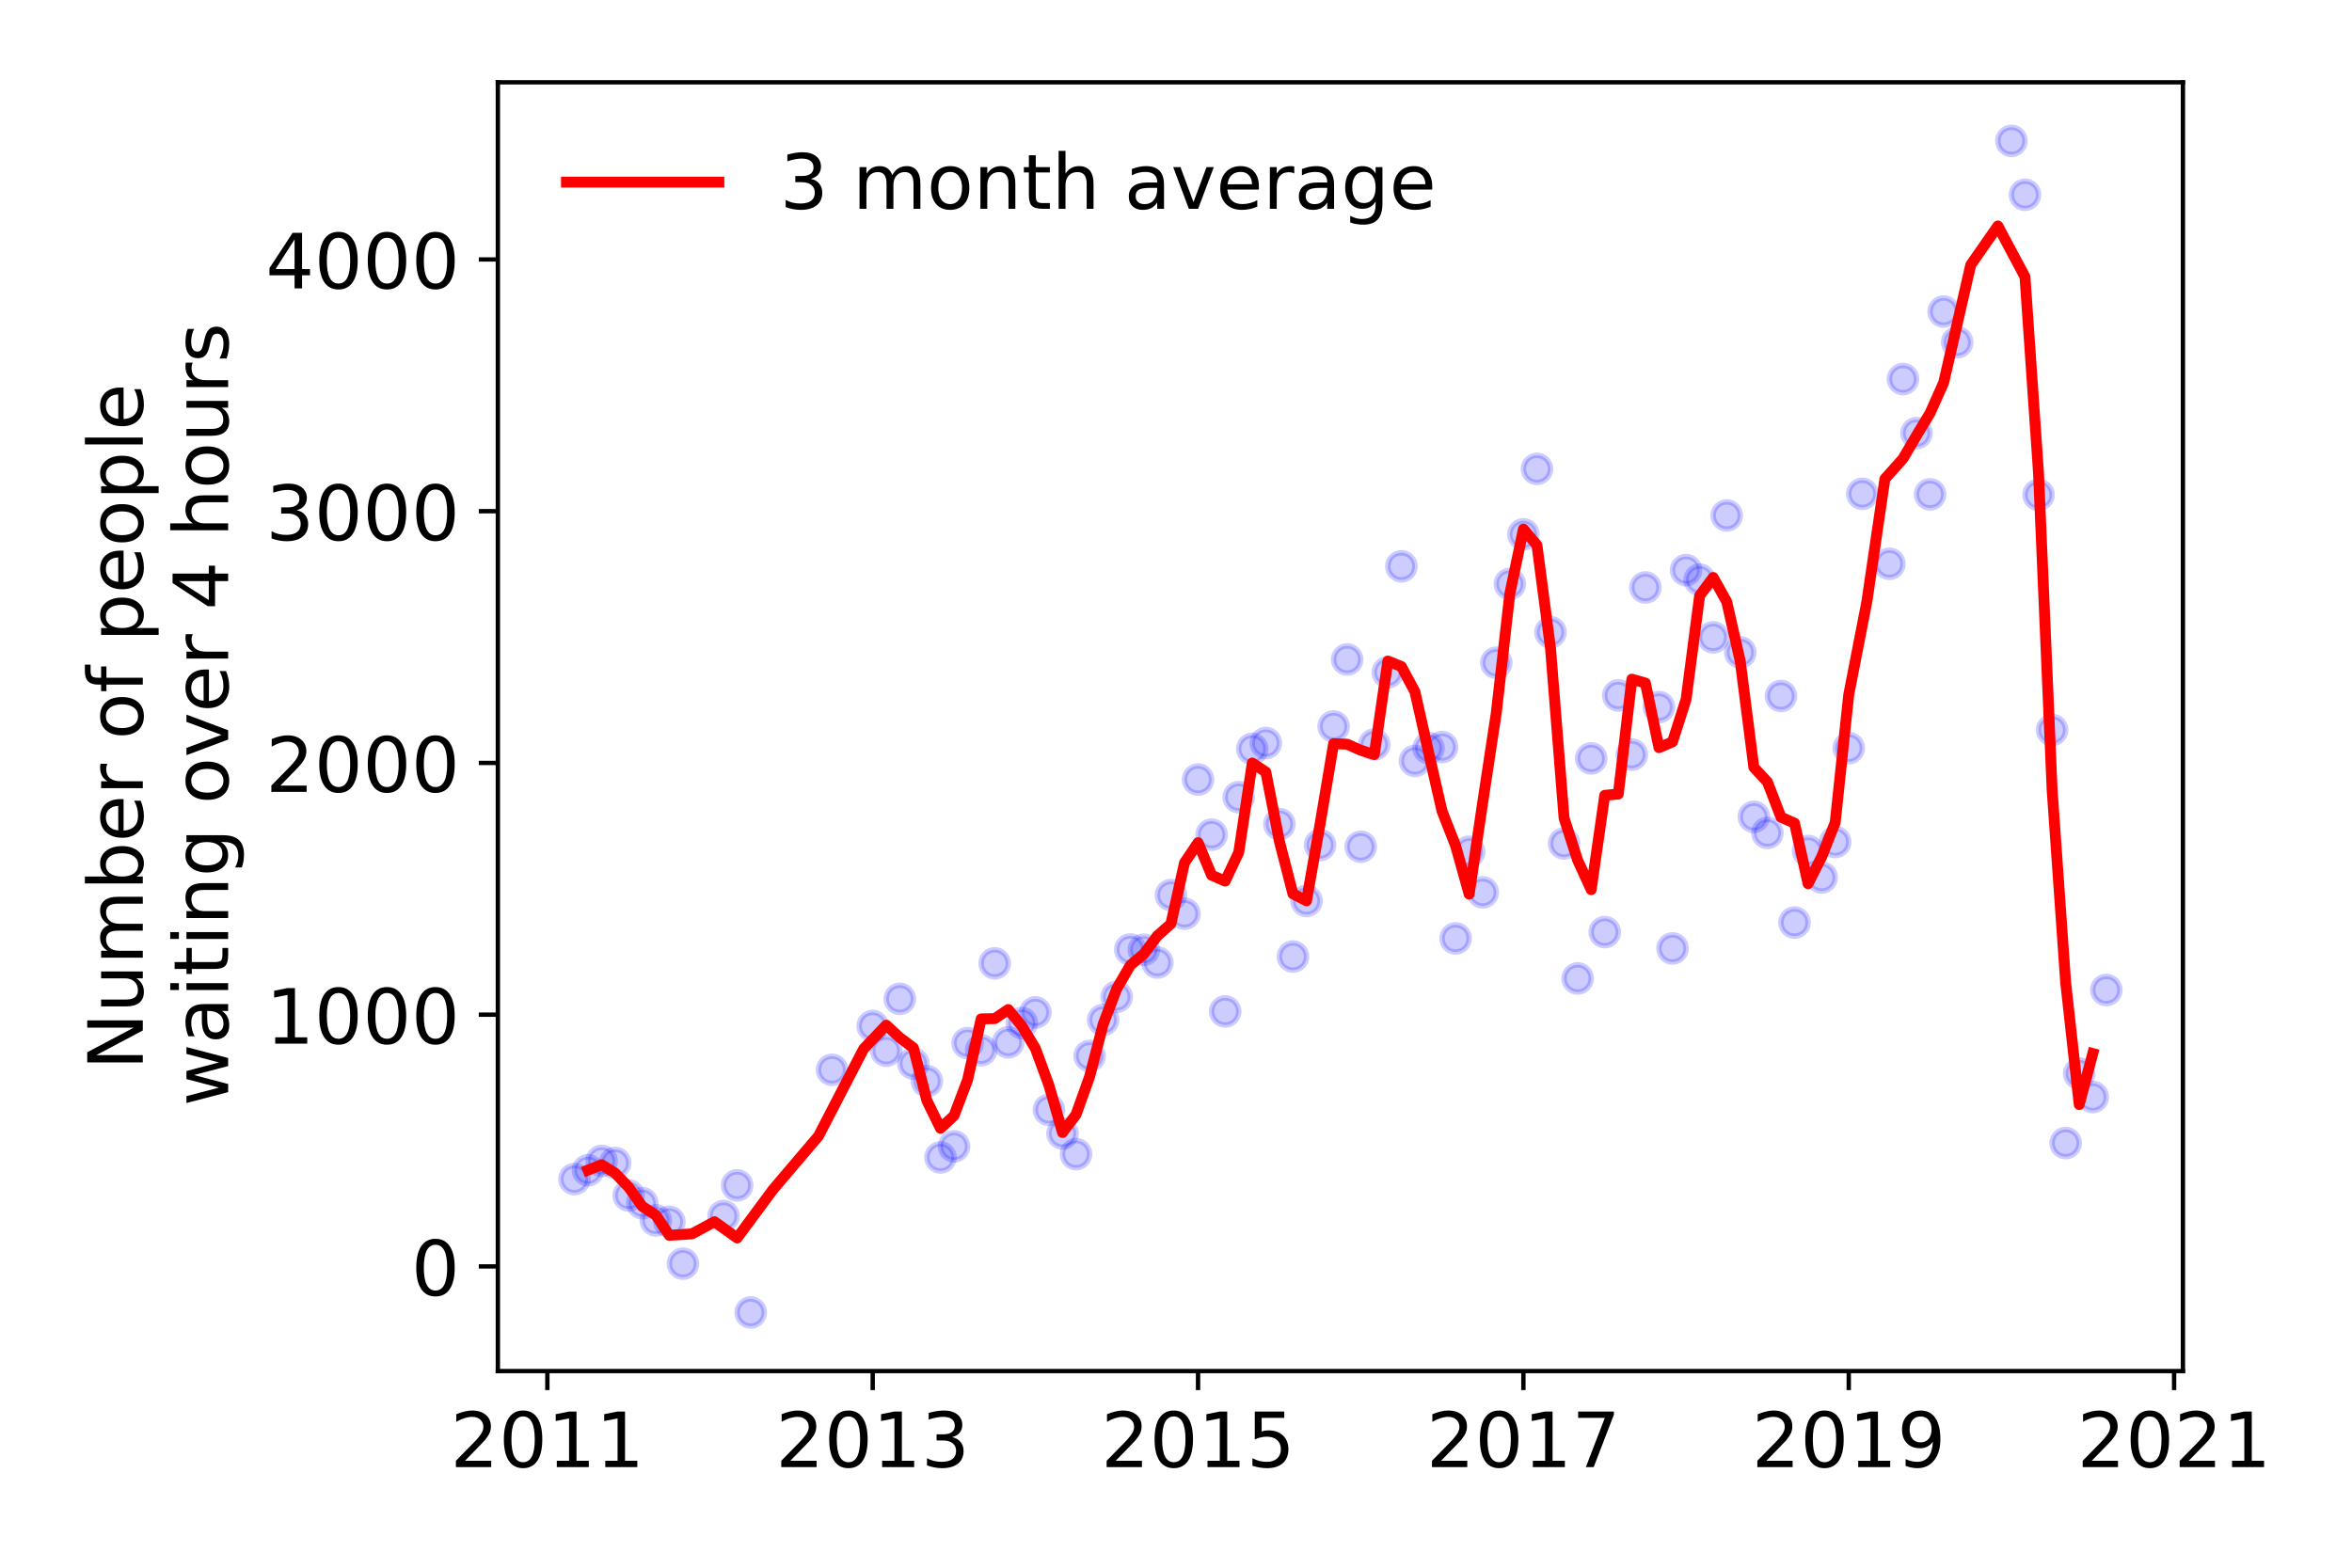 <?xml version="1.0" encoding="utf-8" standalone="no"?>
<!DOCTYPE svg PUBLIC "-//W3C//DTD SVG 1.1//EN"
  "http://www.w3.org/Graphics/SVG/1.1/DTD/svg11.dtd">
<!-- Created with matplotlib (https://matplotlib.org/) -->
<svg height="288pt" version="1.1" viewBox="0 0 432 288" width="432pt" xmlns="http://www.w3.org/2000/svg" xmlns:xlink="http://www.w3.org/1999/xlink">
 <defs>
  <style type="text/css">
*{stroke-linecap:butt;stroke-linejoin:round;}
  </style>
 </defs>
 <g id="figure_1">
  <g id="patch_1">
   <path d="M 0 288 
L 432 288 
L 432 0 
L 0 0 
z
" style="fill:#ffffff;"/>
  </g>
  <g id="axes_1">
   <g id="patch_2">
    <path d="M 91.445 251.88 
L 400.943 251.88 
L 400.943 15.12 
L 91.445 15.12 
z
" style="fill:#ffffff;"/>
   </g>
   <g id="matplotlib.axis_1">
    <g id="xtick_1">
     <g id="line2d_1">
      <defs>
       <path d="M 0 0 
L 0 3.5 
" id="m688e83976f" style="stroke:#000000;stroke-width:0.8;"/>
      </defs>
      <g>
       <use style="stroke:#000000;stroke-width:0.8;" x="100.533" xlink:href="#m688e83976f" y="251.88"/>
      </g>
     </g>
     <g id="text_1">
      <!-- 2011 -->
      <defs>
       <path d="M 19.188 8.297 
L 53.609 8.297 
L 53.609 0 
L 7.328 0 
L 7.328 8.297 
Q 12.938 14.109 22.625 23.891 
Q 32.328 33.688 34.812 36.531 
Q 39.547 41.844 41.422 45.531 
Q 43.312 49.219 43.312 52.781 
Q 43.312 58.594 39.234 62.25 
Q 35.156 65.922 28.609 65.922 
Q 23.969 65.922 18.812 64.312 
Q 13.672 62.703 7.812 59.422 
L 7.812 69.391 
Q 13.766 71.781 18.938 73 
Q 24.125 74.219 28.422 74.219 
Q 39.75 74.219 46.484 68.547 
Q 53.219 62.891 53.219 53.422 
Q 53.219 48.922 51.531 44.891 
Q 49.859 40.875 45.406 35.406 
Q 44.188 33.984 37.641 27.219 
Q 31.109 20.453 19.188 8.297 
z
" id="DejaVuSans-50"/>
       <path d="M 31.781 66.406 
Q 24.172 66.406 20.328 58.906 
Q 16.5 51.422 16.5 36.375 
Q 16.5 21.391 20.328 13.891 
Q 24.172 6.391 31.781 6.391 
Q 39.453 6.391 43.281 13.891 
Q 47.125 21.391 47.125 36.375 
Q 47.125 51.422 43.281 58.906 
Q 39.453 66.406 31.781 66.406 
z
M 31.781 74.219 
Q 44.047 74.219 50.516 64.516 
Q 56.984 54.828 56.984 36.375 
Q 56.984 17.969 50.516 8.266 
Q 44.047 -1.422 31.781 -1.422 
Q 19.531 -1.422 13.062 8.266 
Q 6.594 17.969 6.594 36.375 
Q 6.594 54.828 13.062 64.516 
Q 19.531 74.219 31.781 74.219 
z
" id="DejaVuSans-48"/>
       <path d="M 12.406 8.297 
L 28.516 8.297 
L 28.516 63.922 
L 10.984 60.406 
L 10.984 69.391 
L 28.422 72.906 
L 38.281 72.906 
L 38.281 8.297 
L 54.391 8.297 
L 54.391 0 
L 12.406 0 
z
" id="DejaVuSans-49"/>
      </defs>
      <g transform="translate(82.718 269.518)scale(0.14 -0.14)">
       <use xlink:href="#DejaVuSans-50"/>
       <use x="63.623" xlink:href="#DejaVuSans-48"/>
       <use x="127.246" xlink:href="#DejaVuSans-49"/>
       <use x="190.869" xlink:href="#DejaVuSans-49"/>
      </g>
     </g>
    </g>
    <g id="xtick_2">
     <g id="line2d_2">
      <g>
       <use style="stroke:#000000;stroke-width:0.8;" x="160.292" xlink:href="#m688e83976f" y="251.88"/>
      </g>
     </g>
     <g id="text_2">
      <!-- 2013 -->
      <defs>
       <path d="M 40.578 39.312 
Q 47.656 37.797 51.625 33 
Q 55.609 28.219 55.609 21.188 
Q 55.609 10.406 48.188 4.484 
Q 40.766 -1.422 27.094 -1.422 
Q 22.516 -1.422 17.656 -0.516 
Q 12.797 0.391 7.625 2.203 
L 7.625 11.719 
Q 11.719 9.328 16.594 8.109 
Q 21.484 6.891 26.812 6.891 
Q 36.078 6.891 40.938 10.547 
Q 45.797 14.203 45.797 21.188 
Q 45.797 27.641 41.281 31.266 
Q 36.766 34.906 28.719 34.906 
L 20.219 34.906 
L 20.219 43.016 
L 29.109 43.016 
Q 36.375 43.016 40.234 45.922 
Q 44.094 48.828 44.094 54.297 
Q 44.094 59.906 40.109 62.906 
Q 36.141 65.922 28.719 65.922 
Q 24.656 65.922 20.016 65.031 
Q 15.375 64.156 9.812 62.312 
L 9.812 71.094 
Q 15.438 72.656 20.344 73.438 
Q 25.25 74.219 29.594 74.219 
Q 40.828 74.219 47.359 69.109 
Q 53.906 64.016 53.906 55.328 
Q 53.906 49.266 50.438 45.094 
Q 46.969 40.922 40.578 39.312 
z
" id="DejaVuSans-51"/>
      </defs>
      <g transform="translate(142.477 269.518)scale(0.14 -0.14)">
       <use xlink:href="#DejaVuSans-50"/>
       <use x="63.623" xlink:href="#DejaVuSans-48"/>
       <use x="127.246" xlink:href="#DejaVuSans-49"/>
       <use x="190.869" xlink:href="#DejaVuSans-51"/>
      </g>
     </g>
    </g>
    <g id="xtick_3">
     <g id="line2d_3">
      <g>
       <use style="stroke:#000000;stroke-width:0.8;" x="220.05" xlink:href="#m688e83976f" y="251.88"/>
      </g>
     </g>
     <g id="text_3">
      <!-- 2015 -->
      <defs>
       <path d="M 10.797 72.906 
L 49.516 72.906 
L 49.516 64.594 
L 19.828 64.594 
L 19.828 46.734 
Q 21.969 47.469 24.109 47.828 
Q 26.266 48.188 28.422 48.188 
Q 40.625 48.188 47.75 41.5 
Q 54.891 34.812 54.891 23.391 
Q 54.891 11.625 47.562 5.094 
Q 40.234 -1.422 26.906 -1.422 
Q 22.312 -1.422 17.547 -0.641 
Q 12.797 0.141 7.719 1.703 
L 7.719 11.625 
Q 12.109 9.234 16.797 8.062 
Q 21.484 6.891 26.703 6.891 
Q 35.156 6.891 40.078 11.328 
Q 45.016 15.766 45.016 23.391 
Q 45.016 31 40.078 35.438 
Q 35.156 39.891 26.703 39.891 
Q 22.75 39.891 18.812 39.016 
Q 14.891 38.141 10.797 36.281 
z
" id="DejaVuSans-53"/>
      </defs>
      <g transform="translate(202.235 269.518)scale(0.14 -0.14)">
       <use xlink:href="#DejaVuSans-50"/>
       <use x="63.623" xlink:href="#DejaVuSans-48"/>
       <use x="127.246" xlink:href="#DejaVuSans-49"/>
       <use x="190.869" xlink:href="#DejaVuSans-53"/>
      </g>
     </g>
    </g>
    <g id="xtick_4">
     <g id="line2d_4">
      <g>
       <use style="stroke:#000000;stroke-width:0.8;" x="279.808" xlink:href="#m688e83976f" y="251.88"/>
      </g>
     </g>
     <g id="text_4">
      <!-- 2017 -->
      <defs>
       <path d="M 8.203 72.906 
L 55.078 72.906 
L 55.078 68.703 
L 28.609 0 
L 18.312 0 
L 43.219 64.594 
L 8.203 64.594 
z
" id="DejaVuSans-55"/>
      </defs>
      <g transform="translate(261.993 269.518)scale(0.14 -0.14)">
       <use xlink:href="#DejaVuSans-50"/>
       <use x="63.623" xlink:href="#DejaVuSans-48"/>
       <use x="127.246" xlink:href="#DejaVuSans-49"/>
       <use x="190.869" xlink:href="#DejaVuSans-55"/>
      </g>
     </g>
    </g>
    <g id="xtick_5">
     <g id="line2d_5">
      <g>
       <use style="stroke:#000000;stroke-width:0.8;" x="339.566" xlink:href="#m688e83976f" y="251.88"/>
      </g>
     </g>
     <g id="text_5">
      <!-- 2019 -->
      <defs>
       <path d="M 10.984 1.516 
L 10.984 10.5 
Q 14.703 8.734 18.5 7.812 
Q 22.312 6.891 25.984 6.891 
Q 35.75 6.891 40.891 13.453 
Q 46.047 20.016 46.781 33.406 
Q 43.953 29.203 39.594 26.953 
Q 35.25 24.703 29.984 24.703 
Q 19.047 24.703 12.672 31.312 
Q 6.297 37.938 6.297 49.422 
Q 6.297 60.641 12.938 67.422 
Q 19.578 74.219 30.609 74.219 
Q 43.266 74.219 49.922 64.516 
Q 56.594 54.828 56.594 36.375 
Q 56.594 19.141 48.406 8.859 
Q 40.234 -1.422 26.422 -1.422 
Q 22.703 -1.422 18.891 -0.688 
Q 15.094 0.047 10.984 1.516 
z
M 30.609 32.422 
Q 37.25 32.422 41.125 36.953 
Q 45.016 41.5 45.016 49.422 
Q 45.016 57.281 41.125 61.844 
Q 37.25 66.406 30.609 66.406 
Q 23.969 66.406 20.094 61.844 
Q 16.219 57.281 16.219 49.422 
Q 16.219 41.5 20.094 36.953 
Q 23.969 32.422 30.609 32.422 
z
" id="DejaVuSans-57"/>
      </defs>
      <g transform="translate(321.751 269.518)scale(0.14 -0.14)">
       <use xlink:href="#DejaVuSans-50"/>
       <use x="63.623" xlink:href="#DejaVuSans-48"/>
       <use x="127.246" xlink:href="#DejaVuSans-49"/>
       <use x="190.869" xlink:href="#DejaVuSans-57"/>
      </g>
     </g>
    </g>
    <g id="xtick_6">
     <g id="line2d_6">
      <g>
       <use style="stroke:#000000;stroke-width:0.8;" x="399.325" xlink:href="#m688e83976f" y="251.88"/>
      </g>
     </g>
     <g id="text_6">
      <!-- 2021 -->
      <g transform="translate(381.51 269.518)scale(0.14 -0.14)">
       <use xlink:href="#DejaVuSans-50"/>
       <use x="63.623" xlink:href="#DejaVuSans-48"/>
       <use x="127.246" xlink:href="#DejaVuSans-50"/>
       <use x="190.869" xlink:href="#DejaVuSans-49"/>
      </g>
     </g>
    </g>
   </g>
   <g id="matplotlib.axis_2">
    <g id="ytick_1">
     <g id="line2d_7">
      <defs>
       <path d="M 0 0 
L -3.5 0 
" id="m31cd3a88b6" style="stroke:#000000;stroke-width:0.8;"/>
      </defs>
      <g>
       <use style="stroke:#000000;stroke-width:0.8;" x="91.445" xlink:href="#m31cd3a88b6" y="232.655"/>
      </g>
     </g>
     <g id="text_7">
      <!-- 0 -->
      <g transform="translate(75.537 237.974)scale(0.14 -0.14)">
       <use xlink:href="#DejaVuSans-48"/>
      </g>
     </g>
    </g>
    <g id="ytick_2">
     <g id="line2d_8">
      <g>
       <use style="stroke:#000000;stroke-width:0.8;" x="91.445" xlink:href="#m31cd3a88b6" y="186.407"/>
      </g>
     </g>
     <g id="text_8">
      <!-- 1000 -->
      <g transform="translate(48.815 191.726)scale(0.14 -0.14)">
       <use xlink:href="#DejaVuSans-49"/>
       <use x="63.623" xlink:href="#DejaVuSans-48"/>
       <use x="127.246" xlink:href="#DejaVuSans-48"/>
       <use x="190.869" xlink:href="#DejaVuSans-48"/>
      </g>
     </g>
    </g>
    <g id="ytick_3">
     <g id="line2d_9">
      <g>
       <use style="stroke:#000000;stroke-width:0.8;" x="91.445" xlink:href="#m31cd3a88b6" y="140.16"/>
      </g>
     </g>
     <g id="text_9">
      <!-- 2000 -->
      <g transform="translate(48.815 145.479)scale(0.14 -0.14)">
       <use xlink:href="#DejaVuSans-50"/>
       <use x="63.623" xlink:href="#DejaVuSans-48"/>
       <use x="127.246" xlink:href="#DejaVuSans-48"/>
       <use x="190.869" xlink:href="#DejaVuSans-48"/>
      </g>
     </g>
    </g>
    <g id="ytick_4">
     <g id="line2d_10">
      <g>
       <use style="stroke:#000000;stroke-width:0.8;" x="91.445" xlink:href="#m31cd3a88b6" y="93.912"/>
      </g>
     </g>
     <g id="text_10">
      <!-- 3000 -->
      <g transform="translate(48.815 99.231)scale(0.14 -0.14)">
       <use xlink:href="#DejaVuSans-51"/>
       <use x="63.623" xlink:href="#DejaVuSans-48"/>
       <use x="127.246" xlink:href="#DejaVuSans-48"/>
       <use x="190.869" xlink:href="#DejaVuSans-48"/>
      </g>
     </g>
    </g>
    <g id="ytick_5">
     <g id="line2d_11">
      <g>
       <use style="stroke:#000000;stroke-width:0.8;" x="91.445" xlink:href="#m31cd3a88b6" y="47.664"/>
      </g>
     </g>
     <g id="text_11">
      <!-- 4000 -->
      <defs>
       <path d="M 37.797 64.312 
L 12.891 25.391 
L 37.797 25.391 
z
M 35.203 72.906 
L 47.609 72.906 
L 47.609 25.391 
L 58.016 25.391 
L 58.016 17.188 
L 47.609 17.188 
L 47.609 0 
L 37.797 0 
L 37.797 17.188 
L 4.891 17.188 
L 4.891 26.703 
z
" id="DejaVuSans-52"/>
      </defs>
      <g transform="translate(48.815 52.983)scale(0.14 -0.14)">
       <use xlink:href="#DejaVuSans-52"/>
       <use x="63.623" xlink:href="#DejaVuSans-48"/>
       <use x="127.246" xlink:href="#DejaVuSans-48"/>
       <use x="190.869" xlink:href="#DejaVuSans-48"/>
      </g>
     </g>
    </g>
    <g id="text_12">
     <!-- Number of people -->
     <defs>
      <path d="M 9.812 72.906 
L 23.094 72.906 
L 55.422 11.922 
L 55.422 72.906 
L 64.984 72.906 
L 64.984 0 
L 51.703 0 
L 19.391 60.984 
L 19.391 0 
L 9.812 0 
z
" id="DejaVuSans-78"/>
      <path d="M 8.5 21.578 
L 8.5 54.688 
L 17.484 54.688 
L 17.484 21.922 
Q 17.484 14.156 20.5 10.266 
Q 23.531 6.391 29.594 6.391 
Q 36.859 6.391 41.078 11.031 
Q 45.312 15.672 45.312 23.688 
L 45.312 54.688 
L 54.297 54.688 
L 54.297 0 
L 45.312 0 
L 45.312 8.406 
Q 42.047 3.422 37.719 1 
Q 33.406 -1.422 27.688 -1.422 
Q 18.266 -1.422 13.375 4.438 
Q 8.5 10.297 8.5 21.578 
z
M 31.109 56 
z
" id="DejaVuSans-117"/>
      <path d="M 52 44.188 
Q 55.375 50.25 60.062 53.125 
Q 64.75 56 71.094 56 
Q 79.641 56 84.281 50.016 
Q 88.922 44.047 88.922 33.016 
L 88.922 0 
L 79.891 0 
L 79.891 32.719 
Q 79.891 40.578 77.094 44.375 
Q 74.312 48.188 68.609 48.188 
Q 61.625 48.188 57.562 43.547 
Q 53.516 38.922 53.516 30.906 
L 53.516 0 
L 44.484 0 
L 44.484 32.719 
Q 44.484 40.625 41.703 44.406 
Q 38.922 48.188 33.109 48.188 
Q 26.219 48.188 22.156 43.531 
Q 18.109 38.875 18.109 30.906 
L 18.109 0 
L 9.078 0 
L 9.078 54.688 
L 18.109 54.688 
L 18.109 46.188 
Q 21.188 51.219 25.484 53.609 
Q 29.781 56 35.688 56 
Q 41.656 56 45.828 52.969 
Q 50 49.953 52 44.188 
z
" id="DejaVuSans-109"/>
      <path d="M 48.688 27.297 
Q 48.688 37.203 44.609 42.844 
Q 40.531 48.484 33.406 48.484 
Q 26.266 48.484 22.188 42.844 
Q 18.109 37.203 18.109 27.297 
Q 18.109 17.391 22.188 11.75 
Q 26.266 6.109 33.406 6.109 
Q 40.531 6.109 44.609 11.75 
Q 48.688 17.391 48.688 27.297 
z
M 18.109 46.391 
Q 20.953 51.266 25.266 53.625 
Q 29.594 56 35.594 56 
Q 45.562 56 51.781 48.094 
Q 58.016 40.188 58.016 27.297 
Q 58.016 14.406 51.781 6.484 
Q 45.562 -1.422 35.594 -1.422 
Q 29.594 -1.422 25.266 0.953 
Q 20.953 3.328 18.109 8.203 
L 18.109 0 
L 9.078 0 
L 9.078 75.984 
L 18.109 75.984 
z
" id="DejaVuSans-98"/>
      <path d="M 56.203 29.594 
L 56.203 25.203 
L 14.891 25.203 
Q 15.484 15.922 20.484 11.062 
Q 25.484 6.203 34.422 6.203 
Q 39.594 6.203 44.453 7.469 
Q 49.312 8.734 54.109 11.281 
L 54.109 2.781 
Q 49.266 0.734 44.188 -0.344 
Q 39.109 -1.422 33.891 -1.422 
Q 20.797 -1.422 13.156 6.188 
Q 5.516 13.812 5.516 26.812 
Q 5.516 40.234 12.766 48.109 
Q 20.016 56 32.328 56 
Q 43.359 56 49.781 48.891 
Q 56.203 41.797 56.203 29.594 
z
M 47.219 32.234 
Q 47.125 39.594 43.094 43.984 
Q 39.062 48.391 32.422 48.391 
Q 24.906 48.391 20.391 44.141 
Q 15.875 39.891 15.188 32.172 
z
" id="DejaVuSans-101"/>
      <path d="M 41.109 46.297 
Q 39.594 47.172 37.812 47.578 
Q 36.031 48 33.891 48 
Q 26.266 48 22.188 43.047 
Q 18.109 38.094 18.109 28.812 
L 18.109 0 
L 9.078 0 
L 9.078 54.688 
L 18.109 54.688 
L 18.109 46.188 
Q 20.953 51.172 25.484 53.578 
Q 30.031 56 36.531 56 
Q 37.453 56 38.578 55.875 
Q 39.703 55.766 41.062 55.516 
z
" id="DejaVuSans-114"/>
      <path id="DejaVuSans-32"/>
      <path d="M 30.609 48.391 
Q 23.391 48.391 19.188 42.75 
Q 14.984 37.109 14.984 27.297 
Q 14.984 17.484 19.156 11.844 
Q 23.344 6.203 30.609 6.203 
Q 37.797 6.203 41.984 11.859 
Q 46.188 17.531 46.188 27.297 
Q 46.188 37.016 41.984 42.703 
Q 37.797 48.391 30.609 48.391 
z
M 30.609 56 
Q 42.328 56 49.016 48.375 
Q 55.719 40.766 55.719 27.297 
Q 55.719 13.875 49.016 6.219 
Q 42.328 -1.422 30.609 -1.422 
Q 18.844 -1.422 12.172 6.219 
Q 5.516 13.875 5.516 27.297 
Q 5.516 40.766 12.172 48.375 
Q 18.844 56 30.609 56 
z
" id="DejaVuSans-111"/>
      <path d="M 37.109 75.984 
L 37.109 68.5 
L 28.516 68.5 
Q 23.688 68.5 21.797 66.547 
Q 19.922 64.594 19.922 59.516 
L 19.922 54.688 
L 34.719 54.688 
L 34.719 47.703 
L 19.922 47.703 
L 19.922 0 
L 10.891 0 
L 10.891 47.703 
L 2.297 47.703 
L 2.297 54.688 
L 10.891 54.688 
L 10.891 58.5 
Q 10.891 67.625 15.141 71.797 
Q 19.391 75.984 28.609 75.984 
z
" id="DejaVuSans-102"/>
      <path d="M 18.109 8.203 
L 18.109 -20.797 
L 9.078 -20.797 
L 9.078 54.688 
L 18.109 54.688 
L 18.109 46.391 
Q 20.953 51.266 25.266 53.625 
Q 29.594 56 35.594 56 
Q 45.562 56 51.781 48.094 
Q 58.016 40.188 58.016 27.297 
Q 58.016 14.406 51.781 6.484 
Q 45.562 -1.422 35.594 -1.422 
Q 29.594 -1.422 25.266 0.953 
Q 20.953 3.328 18.109 8.203 
z
M 48.688 27.297 
Q 48.688 37.203 44.609 42.844 
Q 40.531 48.484 33.406 48.484 
Q 26.266 48.484 22.188 42.844 
Q 18.109 37.203 18.109 27.297 
Q 18.109 17.391 22.188 11.75 
Q 26.266 6.109 33.406 6.109 
Q 40.531 6.109 44.609 11.75 
Q 48.688 17.391 48.688 27.297 
z
" id="DejaVuSans-112"/>
      <path d="M 9.422 75.984 
L 18.406 75.984 
L 18.406 0 
L 9.422 0 
z
" id="DejaVuSans-108"/>
     </defs>
     <g transform="translate(26.227 196.547)rotate(-90)scale(0.14 -0.14)">
      <use xlink:href="#DejaVuSans-78"/>
      <use x="74.805" xlink:href="#DejaVuSans-117"/>
      <use x="138.184" xlink:href="#DejaVuSans-109"/>
      <use x="235.596" xlink:href="#DejaVuSans-98"/>
      <use x="299.072" xlink:href="#DejaVuSans-101"/>
      <use x="360.596" xlink:href="#DejaVuSans-114"/>
      <use x="401.709" xlink:href="#DejaVuSans-32"/>
      <use x="433.496" xlink:href="#DejaVuSans-111"/>
      <use x="494.678" xlink:href="#DejaVuSans-102"/>
      <use x="529.883" xlink:href="#DejaVuSans-32"/>
      <use x="561.67" xlink:href="#DejaVuSans-112"/>
      <use x="625.146" xlink:href="#DejaVuSans-101"/>
      <use x="686.67" xlink:href="#DejaVuSans-111"/>
      <use x="747.852" xlink:href="#DejaVuSans-112"/>
      <use x="811.328" xlink:href="#DejaVuSans-108"/>
      <use x="839.111" xlink:href="#DejaVuSans-101"/>
     </g>
     <!--  waiting over 4 hours -->
     <defs>
      <path d="M 4.203 54.688 
L 13.188 54.688 
L 24.422 12.016 
L 35.594 54.688 
L 46.188 54.688 
L 57.422 12.016 
L 68.609 54.688 
L 77.594 54.688 
L 63.281 0 
L 52.688 0 
L 40.922 44.828 
L 29.109 0 
L 18.5 0 
z
" id="DejaVuSans-119"/>
      <path d="M 34.281 27.484 
Q 23.391 27.484 19.188 25 
Q 14.984 22.516 14.984 16.5 
Q 14.984 11.719 18.141 8.906 
Q 21.297 6.109 26.703 6.109 
Q 34.188 6.109 38.703 11.406 
Q 43.219 16.703 43.219 25.484 
L 43.219 27.484 
z
M 52.203 31.203 
L 52.203 0 
L 43.219 0 
L 43.219 8.297 
Q 40.141 3.328 35.547 0.953 
Q 30.953 -1.422 24.312 -1.422 
Q 15.922 -1.422 10.953 3.297 
Q 6 8.016 6 15.922 
Q 6 25.141 12.172 29.828 
Q 18.359 34.516 30.609 34.516 
L 43.219 34.516 
L 43.219 35.406 
Q 43.219 41.609 39.141 45 
Q 35.062 48.391 27.688 48.391 
Q 23 48.391 18.547 47.266 
Q 14.109 46.141 10.016 43.891 
L 10.016 52.203 
Q 14.938 54.109 19.578 55.047 
Q 24.219 56 28.609 56 
Q 40.484 56 46.344 49.844 
Q 52.203 43.703 52.203 31.203 
z
" id="DejaVuSans-97"/>
      <path d="M 9.422 54.688 
L 18.406 54.688 
L 18.406 0 
L 9.422 0 
z
M 9.422 75.984 
L 18.406 75.984 
L 18.406 64.594 
L 9.422 64.594 
z
" id="DejaVuSans-105"/>
      <path d="M 18.312 70.219 
L 18.312 54.688 
L 36.812 54.688 
L 36.812 47.703 
L 18.312 47.703 
L 18.312 18.016 
Q 18.312 11.328 20.141 9.422 
Q 21.969 7.516 27.594 7.516 
L 36.812 7.516 
L 36.812 0 
L 27.594 0 
Q 17.188 0 13.234 3.875 
Q 9.281 7.766 9.281 18.016 
L 9.281 47.703 
L 2.688 47.703 
L 2.688 54.688 
L 9.281 54.688 
L 9.281 70.219 
z
" id="DejaVuSans-116"/>
      <path d="M 54.891 33.016 
L 54.891 0 
L 45.906 0 
L 45.906 32.719 
Q 45.906 40.484 42.875 44.328 
Q 39.844 48.188 33.797 48.188 
Q 26.516 48.188 22.312 43.547 
Q 18.109 38.922 18.109 30.906 
L 18.109 0 
L 9.078 0 
L 9.078 54.688 
L 18.109 54.688 
L 18.109 46.188 
Q 21.344 51.125 25.703 53.562 
Q 30.078 56 35.797 56 
Q 45.219 56 50.047 50.172 
Q 54.891 44.344 54.891 33.016 
z
" id="DejaVuSans-110"/>
      <path d="M 45.406 27.984 
Q 45.406 37.75 41.375 43.109 
Q 37.359 48.484 30.078 48.484 
Q 22.859 48.484 18.828 43.109 
Q 14.797 37.75 14.797 27.984 
Q 14.797 18.266 18.828 12.891 
Q 22.859 7.516 30.078 7.516 
Q 37.359 7.516 41.375 12.891 
Q 45.406 18.266 45.406 27.984 
z
M 54.391 6.781 
Q 54.391 -7.172 48.188 -13.984 
Q 42 -20.797 29.203 -20.797 
Q 24.469 -20.797 20.266 -20.094 
Q 16.062 -19.391 12.109 -17.922 
L 12.109 -9.188 
Q 16.062 -11.328 19.922 -12.344 
Q 23.781 -13.375 27.781 -13.375 
Q 36.625 -13.375 41.016 -8.766 
Q 45.406 -4.156 45.406 5.172 
L 45.406 9.625 
Q 42.625 4.781 38.281 2.391 
Q 33.938 0 27.875 0 
Q 17.828 0 11.672 7.656 
Q 5.516 15.328 5.516 27.984 
Q 5.516 40.672 11.672 48.328 
Q 17.828 56 27.875 56 
Q 33.938 56 38.281 53.609 
Q 42.625 51.219 45.406 46.391 
L 45.406 54.688 
L 54.391 54.688 
z
" id="DejaVuSans-103"/>
      <path d="M 2.984 54.688 
L 12.5 54.688 
L 29.594 8.797 
L 46.688 54.688 
L 56.203 54.688 
L 35.688 0 
L 23.484 0 
z
" id="DejaVuSans-118"/>
      <path d="M 54.891 33.016 
L 54.891 0 
L 45.906 0 
L 45.906 32.719 
Q 45.906 40.484 42.875 44.328 
Q 39.844 48.188 33.797 48.188 
Q 26.516 48.188 22.312 43.547 
Q 18.109 38.922 18.109 30.906 
L 18.109 0 
L 9.078 0 
L 9.078 75.984 
L 18.109 75.984 
L 18.109 46.188 
Q 21.344 51.125 25.703 53.562 
Q 30.078 56 35.797 56 
Q 45.219 56 50.047 50.172 
Q 54.891 44.344 54.891 33.016 
z
" id="DejaVuSans-104"/>
      <path d="M 44.281 53.078 
L 44.281 44.578 
Q 40.484 46.531 36.375 47.5 
Q 32.281 48.484 27.875 48.484 
Q 21.188 48.484 17.844 46.438 
Q 14.5 44.391 14.5 40.281 
Q 14.5 37.156 16.891 35.375 
Q 19.281 33.594 26.516 31.984 
L 29.594 31.297 
Q 39.156 29.25 43.188 25.516 
Q 47.219 21.781 47.219 15.094 
Q 47.219 7.469 41.188 3.016 
Q 35.156 -1.422 24.609 -1.422 
Q 20.219 -1.422 15.453 -0.562 
Q 10.688 0.297 5.422 2 
L 5.422 11.281 
Q 10.406 8.688 15.234 7.391 
Q 20.062 6.109 24.812 6.109 
Q 31.156 6.109 34.562 8.281 
Q 37.984 10.453 37.984 14.406 
Q 37.984 18.062 35.516 20.016 
Q 33.062 21.969 24.703 23.781 
L 21.578 24.516 
Q 13.234 26.266 9.516 29.906 
Q 5.812 33.547 5.812 39.891 
Q 5.812 47.609 11.281 51.797 
Q 16.75 56 26.812 56 
Q 31.781 56 36.172 55.266 
Q 40.578 54.547 44.281 53.078 
z
" id="DejaVuSans-115"/>
     </defs>
     <g transform="translate(41.903 207.672)rotate(-90)scale(0.14 -0.14)">
      <use xlink:href="#DejaVuSans-32"/>
      <use x="31.787" xlink:href="#DejaVuSans-119"/>
      <use x="113.574" xlink:href="#DejaVuSans-97"/>
      <use x="174.854" xlink:href="#DejaVuSans-105"/>
      <use x="202.637" xlink:href="#DejaVuSans-116"/>
      <use x="241.846" xlink:href="#DejaVuSans-105"/>
      <use x="269.629" xlink:href="#DejaVuSans-110"/>
      <use x="333.008" xlink:href="#DejaVuSans-103"/>
      <use x="396.484" xlink:href="#DejaVuSans-32"/>
      <use x="428.271" xlink:href="#DejaVuSans-111"/>
      <use x="489.453" xlink:href="#DejaVuSans-118"/>
      <use x="548.633" xlink:href="#DejaVuSans-101"/>
      <use x="610.156" xlink:href="#DejaVuSans-114"/>
      <use x="651.27" xlink:href="#DejaVuSans-32"/>
      <use x="683.057" xlink:href="#DejaVuSans-52"/>
      <use x="746.68" xlink:href="#DejaVuSans-32"/>
      <use x="778.467" xlink:href="#DejaVuSans-104"/>
      <use x="841.846" xlink:href="#DejaVuSans-111"/>
      <use x="903.027" xlink:href="#DejaVuSans-117"/>
      <use x="966.406" xlink:href="#DejaVuSans-114"/>
      <use x="1007.52" xlink:href="#DejaVuSans-115"/>
     </g>
    </g>
   </g>
   <g id="line2d_12">
    <defs>
     <path d="M 0 2.5 
C 0.663 2.5 1.299 2.237 1.768 1.768 
C 2.237 1.299 2.5 0.663 2.5 0 
C 2.5 -0.663 2.237 -1.299 1.768 -1.768 
C 1.299 -2.237 0.663 -2.5 0 -2.5 
C -0.663 -2.5 -1.299 -2.237 -1.768 -1.768 
C -2.237 -1.299 -2.5 -0.663 -2.5 0 
C -2.5 0.663 -2.237 1.299 -1.768 1.768 
C -1.299 2.237 -0.663 2.5 0 2.5 
z
" id="mfb22549f4a" style="stroke:#0000ff;stroke-opacity:0.2;"/>
    </defs>
    <g clip-path="url(#pb68d9ad977)">
     <use style="fill:#0000ff;fill-opacity:0.2;stroke:#0000ff;stroke-opacity:0.2;" x="386.875" xlink:href="#mfb22549f4a" y="181.875"/>
     <use style="fill:#0000ff;fill-opacity:0.2;stroke:#0000ff;stroke-opacity:0.2;" x="384.385" xlink:href="#mfb22549f4a" y="201.53"/>
     <use style="fill:#0000ff;fill-opacity:0.2;stroke:#0000ff;stroke-opacity:0.2;" x="381.895" xlink:href="#mfb22549f4a" y="197.229"/>
     <use style="fill:#0000ff;fill-opacity:0.2;stroke:#0000ff;stroke-opacity:0.2;" x="379.405" xlink:href="#mfb22549f4a" y="209.994"/>
     <use style="fill:#0000ff;fill-opacity:0.2;stroke:#0000ff;stroke-opacity:0.2;" x="376.915" xlink:href="#mfb22549f4a" y="134.101"/>
     <use style="fill:#0000ff;fill-opacity:0.2;stroke:#0000ff;stroke-opacity:0.2;" x="374.426" xlink:href="#mfb22549f4a" y="90.906"/>
     <use style="fill:#0000ff;fill-opacity:0.2;stroke:#0000ff;stroke-opacity:0.2;" x="371.936" xlink:href="#mfb22549f4a" y="35.779"/>
     <use style="fill:#0000ff;fill-opacity:0.2;stroke:#0000ff;stroke-opacity:0.2;" x="369.446" xlink:href="#mfb22549f4a" y="25.882"/>
     <use style="fill:#0000ff;fill-opacity:0.2;stroke:#0000ff;stroke-opacity:0.2;" x="359.486" xlink:href="#mfb22549f4a" y="62.88"/>
     <use style="fill:#0000ff;fill-opacity:0.2;stroke:#0000ff;stroke-opacity:0.2;" x="356.996" xlink:href="#mfb22549f4a" y="57.238"/>
     <use style="fill:#0000ff;fill-opacity:0.2;stroke:#0000ff;stroke-opacity:0.2;" x="354.506" xlink:href="#mfb22549f4a" y="90.813"/>
     <use style="fill:#0000ff;fill-opacity:0.2;stroke:#0000ff;stroke-opacity:0.2;" x="352.016" xlink:href="#mfb22549f4a" y="79.575"/>
     <use style="fill:#0000ff;fill-opacity:0.2;stroke:#0000ff;stroke-opacity:0.2;" x="349.526" xlink:href="#mfb22549f4a" y="69.632"/>
     <use style="fill:#0000ff;fill-opacity:0.2;stroke:#0000ff;stroke-opacity:0.2;" x="347.036" xlink:href="#mfb22549f4a" y="103.578"/>
     <use style="fill:#0000ff;fill-opacity:0.2;stroke:#0000ff;stroke-opacity:0.2;" x="342.056" xlink:href="#mfb22549f4a" y="90.721"/>
     <use style="fill:#0000ff;fill-opacity:0.2;stroke:#0000ff;stroke-opacity:0.2;" x="339.566" xlink:href="#mfb22549f4a" y="137.431"/>
     <use style="fill:#0000ff;fill-opacity:0.2;stroke:#0000ff;stroke-opacity:0.2;" x="337.077" xlink:href="#mfb22549f4a" y="154.681"/>
     <use style="fill:#0000ff;fill-opacity:0.2;stroke:#0000ff;stroke-opacity:0.2;" x="334.587" xlink:href="#mfb22549f4a" y="161.202"/>
     <use style="fill:#0000ff;fill-opacity:0.2;stroke:#0000ff;stroke-opacity:0.2;" x="332.097" xlink:href="#mfb22549f4a" y="156.346"/>
     <use style="fill:#0000ff;fill-opacity:0.2;stroke:#0000ff;stroke-opacity:0.2;" x="329.607" xlink:href="#mfb22549f4a" y="169.481"/>
     <use style="fill:#0000ff;fill-opacity:0.2;stroke:#0000ff;stroke-opacity:0.2;" x="327.117" xlink:href="#mfb22549f4a" y="127.858"/>
     <use style="fill:#0000ff;fill-opacity:0.2;stroke:#0000ff;stroke-opacity:0.2;" x="324.627" xlink:href="#mfb22549f4a" y="153.016"/>
     <use style="fill:#0000ff;fill-opacity:0.2;stroke:#0000ff;stroke-opacity:0.2;" x="322.137" xlink:href="#mfb22549f4a" y="150.057"/>
     <use style="fill:#0000ff;fill-opacity:0.2;stroke:#0000ff;stroke-opacity:0.2;" x="319.647" xlink:href="#mfb22549f4a" y="119.857"/>
     <use style="fill:#0000ff;fill-opacity:0.2;stroke:#0000ff;stroke-opacity:0.2;" x="317.157" xlink:href="#mfb22549f4a" y="94.698"/>
     <use style="fill:#0000ff;fill-opacity:0.2;stroke:#0000ff;stroke-opacity:0.2;" x="314.667" xlink:href="#mfb22549f4a" y="117.082"/>
     <use style="fill:#0000ff;fill-opacity:0.2;stroke:#0000ff;stroke-opacity:0.2;" x="312.177" xlink:href="#mfb22549f4a" y="106.491"/>
     <use style="fill:#0000ff;fill-opacity:0.2;stroke:#0000ff;stroke-opacity:0.2;" x="309.687" xlink:href="#mfb22549f4a" y="104.734"/>
     <use style="fill:#0000ff;fill-opacity:0.2;stroke:#0000ff;stroke-opacity:0.2;" x="307.197" xlink:href="#mfb22549f4a" y="174.244"/>
     <use style="fill:#0000ff;fill-opacity:0.2;stroke:#0000ff;stroke-opacity:0.2;" x="304.707" xlink:href="#mfb22549f4a" y="129.893"/>
     <use style="fill:#0000ff;fill-opacity:0.2;stroke:#0000ff;stroke-opacity:0.2;" x="302.218" xlink:href="#mfb22549f4a" y="107.925"/>
     <use style="fill:#0000ff;fill-opacity:0.2;stroke:#0000ff;stroke-opacity:0.2;" x="299.728" xlink:href="#mfb22549f4a" y="138.633"/>
     <use style="fill:#0000ff;fill-opacity:0.2;stroke:#0000ff;stroke-opacity:0.2;" x="297.238" xlink:href="#mfb22549f4a" y="127.765"/>
     <use style="fill:#0000ff;fill-opacity:0.2;stroke:#0000ff;stroke-opacity:0.2;" x="294.748" xlink:href="#mfb22549f4a" y="171.238"/>
     <use style="fill:#0000ff;fill-opacity:0.2;stroke:#0000ff;stroke-opacity:0.2;" x="292.258" xlink:href="#mfb22549f4a" y="139.327"/>
     <use style="fill:#0000ff;fill-opacity:0.2;stroke:#0000ff;stroke-opacity:0.2;" x="289.768" xlink:href="#mfb22549f4a" y="179.748"/>
     <use style="fill:#0000ff;fill-opacity:0.2;stroke:#0000ff;stroke-opacity:0.2;" x="287.278" xlink:href="#mfb22549f4a" y="154.959"/>
     <use style="fill:#0000ff;fill-opacity:0.2;stroke:#0000ff;stroke-opacity:0.2;" x="284.788" xlink:href="#mfb22549f4a" y="116.157"/>
     <use style="fill:#0000ff;fill-opacity:0.2;stroke:#0000ff;stroke-opacity:0.2;" x="282.298" xlink:href="#mfb22549f4a" y="86.142"/>
     <use style="fill:#0000ff;fill-opacity:0.2;stroke:#0000ff;stroke-opacity:0.2;" x="279.808" xlink:href="#mfb22549f4a" y="98.167"/>
     <use style="fill:#0000ff;fill-opacity:0.2;stroke:#0000ff;stroke-opacity:0.2;" x="277.318" xlink:href="#mfb22549f4a" y="107.278"/>
     <use style="fill:#0000ff;fill-opacity:0.2;stroke:#0000ff;stroke-opacity:0.2;" x="274.828" xlink:href="#mfb22549f4a" y="121.753"/>
     <use style="fill:#0000ff;fill-opacity:0.2;stroke:#0000ff;stroke-opacity:0.2;" x="272.338" xlink:href="#mfb22549f4a" y="163.931"/>
     <use style="fill:#0000ff;fill-opacity:0.2;stroke:#0000ff;stroke-opacity:0.2;" x="269.848" xlink:href="#mfb22549f4a" y="156.485"/>
     <use style="fill:#0000ff;fill-opacity:0.2;stroke:#0000ff;stroke-opacity:0.2;" x="267.359" xlink:href="#mfb22549f4a" y="172.394"/>
     <use style="fill:#0000ff;fill-opacity:0.2;stroke:#0000ff;stroke-opacity:0.2;" x="264.869" xlink:href="#mfb22549f4a" y="137.246"/>
     <use style="fill:#0000ff;fill-opacity:0.2;stroke:#0000ff;stroke-opacity:0.2;" x="262.379" xlink:href="#mfb22549f4a" y="137.431"/>
     <use style="fill:#0000ff;fill-opacity:0.2;stroke:#0000ff;stroke-opacity:0.2;" x="259.889" xlink:href="#mfb22549f4a" y="139.79"/>
     <use style="fill:#0000ff;fill-opacity:0.2;stroke:#0000ff;stroke-opacity:0.2;" x="257.399" xlink:href="#mfb22549f4a" y="104.04"/>
     <use style="fill:#0000ff;fill-opacity:0.2;stroke:#0000ff;stroke-opacity:0.2;" x="254.909" xlink:href="#mfb22549f4a" y="123.511"/>
     <use style="fill:#0000ff;fill-opacity:0.2;stroke:#0000ff;stroke-opacity:0.2;" x="252.419" xlink:href="#mfb22549f4a" y="136.784"/>
     <use style="fill:#0000ff;fill-opacity:0.2;stroke:#0000ff;stroke-opacity:0.2;" x="249.929" xlink:href="#mfb22549f4a" y="155.56"/>
     <use style="fill:#0000ff;fill-opacity:0.2;stroke:#0000ff;stroke-opacity:0.2;" x="247.439" xlink:href="#mfb22549f4a" y="121.152"/>
     <use style="fill:#0000ff;fill-opacity:0.2;stroke:#0000ff;stroke-opacity:0.2;" x="244.949" xlink:href="#mfb22549f4a" y="133.454"/>
     <use style="fill:#0000ff;fill-opacity:0.2;stroke:#0000ff;stroke-opacity:0.2;" x="242.459" xlink:href="#mfb22549f4a" y="155.236"/>
     <use style="fill:#0000ff;fill-opacity:0.2;stroke:#0000ff;stroke-opacity:0.2;" x="239.969" xlink:href="#mfb22549f4a" y="165.503"/>
     <use style="fill:#0000ff;fill-opacity:0.2;stroke:#0000ff;stroke-opacity:0.2;" x="237.479" xlink:href="#mfb22549f4a" y="175.724"/>
     <use style="fill:#0000ff;fill-opacity:0.2;stroke:#0000ff;stroke-opacity:0.2;" x="234.989" xlink:href="#mfb22549f4a" y="151.398"/>
     <use style="fill:#0000ff;fill-opacity:0.2;stroke:#0000ff;stroke-opacity:0.2;" x="232.5" xlink:href="#mfb22549f4a" y="136.506"/>
     <use style="fill:#0000ff;fill-opacity:0.2;stroke:#0000ff;stroke-opacity:0.2;" x="230.01" xlink:href="#mfb22549f4a" y="137.57"/>
     <use style="fill:#0000ff;fill-opacity:0.2;stroke:#0000ff;stroke-opacity:0.2;" x="227.52" xlink:href="#mfb22549f4a" y="146.449"/>
     <use style="fill:#0000ff;fill-opacity:0.2;stroke:#0000ff;stroke-opacity:0.2;" x="225.03" xlink:href="#mfb22549f4a" y="185.806"/>
     <use style="fill:#0000ff;fill-opacity:0.2;stroke:#0000ff;stroke-opacity:0.2;" x="222.54" xlink:href="#mfb22549f4a" y="153.34"/>
     <use style="fill:#0000ff;fill-opacity:0.2;stroke:#0000ff;stroke-opacity:0.2;" x="220.05" xlink:href="#mfb22549f4a" y="143.212"/>
     <use style="fill:#0000ff;fill-opacity:0.2;stroke:#0000ff;stroke-opacity:0.2;" x="217.56" xlink:href="#mfb22549f4a" y="167.862"/>
     <use style="fill:#0000ff;fill-opacity:0.2;stroke:#0000ff;stroke-opacity:0.2;" x="215.07" xlink:href="#mfb22549f4a" y="164.44"/>
     <use style="fill:#0000ff;fill-opacity:0.2;stroke:#0000ff;stroke-opacity:0.2;" x="212.58" xlink:href="#mfb22549f4a" y="176.834"/>
     <use style="fill:#0000ff;fill-opacity:0.2;stroke:#0000ff;stroke-opacity:0.2;" x="210.09" xlink:href="#mfb22549f4a" y="174.475"/>
     <use style="fill:#0000ff;fill-opacity:0.2;stroke:#0000ff;stroke-opacity:0.2;" x="207.6" xlink:href="#mfb22549f4a" y="174.429"/>
     <use style="fill:#0000ff;fill-opacity:0.2;stroke:#0000ff;stroke-opacity:0.2;" x="205.11" xlink:href="#mfb22549f4a" y="183.124"/>
     <use style="fill:#0000ff;fill-opacity:0.2;stroke:#0000ff;stroke-opacity:0.2;" x="202.62" xlink:href="#mfb22549f4a" y="187.378"/>
     <use style="fill:#0000ff;fill-opacity:0.2;stroke:#0000ff;stroke-opacity:0.2;" x="200.13" xlink:href="#mfb22549f4a" y="193.992"/>
     <use style="fill:#0000ff;fill-opacity:0.2;stroke:#0000ff;stroke-opacity:0.2;" x="197.641" xlink:href="#mfb22549f4a" y="212.028"/>
     <use style="fill:#0000ff;fill-opacity:0.2;stroke:#0000ff;stroke-opacity:0.2;" x="195.151" xlink:href="#mfb22549f4a" y="208.236"/>
     <use style="fill:#0000ff;fill-opacity:0.2;stroke:#0000ff;stroke-opacity:0.2;" x="192.661" xlink:href="#mfb22549f4a" y="203.889"/>
     <use style="fill:#0000ff;fill-opacity:0.2;stroke:#0000ff;stroke-opacity:0.2;" x="190.171" xlink:href="#mfb22549f4a" y="185.991"/>
     <use style="fill:#0000ff;fill-opacity:0.2;stroke:#0000ff;stroke-opacity:0.2;" x="187.681" xlink:href="#mfb22549f4a" y="187.933"/>
     <use style="fill:#0000ff;fill-opacity:0.2;stroke:#0000ff;stroke-opacity:0.2;" x="185.191" xlink:href="#mfb22549f4a" y="191.494"/>
     <use style="fill:#0000ff;fill-opacity:0.2;stroke:#0000ff;stroke-opacity:0.2;" x="182.701" xlink:href="#mfb22549f4a" y="176.973"/>
     <use style="fill:#0000ff;fill-opacity:0.2;stroke:#0000ff;stroke-opacity:0.2;" x="180.211" xlink:href="#mfb22549f4a" y="192.928"/>
     <use style="fill:#0000ff;fill-opacity:0.2;stroke:#0000ff;stroke-opacity:0.2;" x="177.721" xlink:href="#mfb22549f4a" y="191.633"/>
     <use style="fill:#0000ff;fill-opacity:0.2;stroke:#0000ff;stroke-opacity:0.2;" x="175.231" xlink:href="#mfb22549f4a" y="210.595"/>
     <use style="fill:#0000ff;fill-opacity:0.2;stroke:#0000ff;stroke-opacity:0.2;" x="172.741" xlink:href="#mfb22549f4a" y="212.63"/>
     <use style="fill:#0000ff;fill-opacity:0.2;stroke:#0000ff;stroke-opacity:0.2;" x="170.251" xlink:href="#mfb22549f4a" y="198.617"/>
     <use style="fill:#0000ff;fill-opacity:0.2;stroke:#0000ff;stroke-opacity:0.2;" x="167.761" xlink:href="#mfb22549f4a" y="195.379"/>
     <use style="fill:#0000ff;fill-opacity:0.2;stroke:#0000ff;stroke-opacity:0.2;" x="165.271" xlink:href="#mfb22549f4a" y="183.494"/>
     <use style="fill:#0000ff;fill-opacity:0.2;stroke:#0000ff;stroke-opacity:0.2;" x="162.781" xlink:href="#mfb22549f4a" y="193.021"/>
     <use style="fill:#0000ff;fill-opacity:0.2;stroke:#0000ff;stroke-opacity:0.2;" x="160.292" xlink:href="#mfb22549f4a" y="188.488"/>
     <use style="fill:#0000ff;fill-opacity:0.2;stroke:#0000ff;stroke-opacity:0.2;" x="152.822" xlink:href="#mfb22549f4a" y="196.535"/>
     <use style="fill:#0000ff;fill-opacity:0.2;stroke:#0000ff;stroke-opacity:0.2;" x="137.882" xlink:href="#mfb22549f4a" y="241.118"/>
     <use style="fill:#0000ff;fill-opacity:0.2;stroke:#0000ff;stroke-opacity:0.2;" x="135.392" xlink:href="#mfb22549f4a" y="217.763"/>
     <use style="fill:#0000ff;fill-opacity:0.2;stroke:#0000ff;stroke-opacity:0.2;" x="132.902" xlink:href="#mfb22549f4a" y="223.405"/>
     <use style="fill:#0000ff;fill-opacity:0.2;stroke:#0000ff;stroke-opacity:0.2;" x="125.433" xlink:href="#mfb22549f4a" y="232.146"/>
     <use style="fill:#0000ff;fill-opacity:0.2;stroke:#0000ff;stroke-opacity:0.2;" x="122.943" xlink:href="#mfb22549f4a" y="224.469"/>
     <use style="fill:#0000ff;fill-opacity:0.2;stroke:#0000ff;stroke-opacity:0.2;" x="120.453" xlink:href="#mfb22549f4a" y="224.192"/>
     <use style="fill:#0000ff;fill-opacity:0.2;stroke:#0000ff;stroke-opacity:0.2;" x="117.963" xlink:href="#mfb22549f4a" y="221.047"/>
     <use style="fill:#0000ff;fill-opacity:0.2;stroke:#0000ff;stroke-opacity:0.2;" x="115.473" xlink:href="#mfb22549f4a" y="219.613"/>
     <use style="fill:#0000ff;fill-opacity:0.2;stroke:#0000ff;stroke-opacity:0.2;" x="112.983" xlink:href="#mfb22549f4a" y="213.647"/>
     <use style="fill:#0000ff;fill-opacity:0.2;stroke:#0000ff;stroke-opacity:0.2;" x="110.493" xlink:href="#mfb22549f4a" y="213.277"/>
     <use style="fill:#0000ff;fill-opacity:0.2;stroke:#0000ff;stroke-opacity:0.2;" x="108.003" xlink:href="#mfb22549f4a" y="214.988"/>
     <use style="fill:#0000ff;fill-opacity:0.2;stroke:#0000ff;stroke-opacity:0.2;" x="105.513" xlink:href="#mfb22549f4a" y="216.607"/>
    </g>
   </g>
   <g id="line2d_13">
    <path clip-path="url(#pb68d9ad977)" d="M 384.385 193.545 
L 381.895 202.918 
L 379.405 180.441 
L 376.915 145 
L 374.426 86.929 
L 371.936 50.856 
L 366.956 41.514 
L 361.976 48.666 
L 356.996 70.31 
L 354.506 75.875 
L 352.016 80.007 
L 349.526 84.262 
L 346.206 87.977 
L 342.886 110.577 
L 339.566 127.611 
L 337.077 151.105 
L 334.587 157.41 
L 332.097 162.343 
L 329.607 151.228 
L 327.117 150.118 
L 324.627 143.644 
L 322.137 140.977 
L 319.647 121.537 
L 317.157 110.546 
L 314.667 106.091 
L 312.177 109.436 
L 309.687 128.49 
L 307.197 136.29 
L 304.707 137.354 
L 302.218 125.484 
L 299.728 124.775 
L 297.238 145.879 
L 294.748 146.11 
L 292.258 163.438 
L 289.768 158.011 
L 287.278 150.288 
L 284.788 119.086 
L 282.298 100.155 
L 279.808 97.196 
L 277.318 109.066 
L 274.828 130.987 
L 272.338 147.39 
L 269.848 164.27 
L 267.359 155.375 
L 264.869 149.024 
L 262.379 138.156 
L 259.889 127.087 
L 257.399 122.447 
L 254.909 121.445 
L 252.419 138.618 
L 249.929 137.832 
L 247.439 136.722 
L 244.949 136.614 
L 242.459 151.398 
L 239.969 165.488 
L 237.479 164.208 
L 234.989 154.543 
L 232.5 141.825 
L 230.01 140.175 
L 227.52 156.608 
L 225.03 161.865 
L 222.54 160.786 
L 220.05 154.805 
L 217.56 158.505 
L 215.07 169.712 
L 212.58 171.916 
L 210.09 175.246 
L 207.6 177.343 
L 205.11 181.644 
L 202.62 188.165 
L 200.13 197.8 
L 197.641 204.752 
L 195.151 208.051 
L 192.661 199.372 
L 190.171 192.604 
L 187.681 188.473 
L 185.191 185.467 
L 182.701 187.132 
L 180.211 187.178 
L 177.721 198.385 
L 175.231 204.953 
L 172.741 207.28 
L 170.251 202.209 
L 167.761 192.497 
L 165.271 190.631 
L 162.781 188.334 
L 158.632 192.682 
L 150.332 208.714 
L 142.032 218.472 
L 135.392 227.429 
L 131.242 224.438 
L 127.092 226.674 
L 122.943 226.936 
L 120.453 223.236 
L 117.963 221.617 
L 115.473 218.102 
L 112.983 215.512 
L 110.493 213.971 
L 108.003 214.957 
" style="fill:none;stroke:#ff0000;stroke-linecap:square;stroke-width:2;"/>
   </g>
   <g id="patch_3">
    <path d="M 91.445 251.88 
L 91.445 15.12 
" style="fill:none;stroke:#000000;stroke-linecap:square;stroke-linejoin:miter;stroke-width:0.8;"/>
   </g>
   <g id="patch_4">
    <path d="M 400.943 251.88 
L 400.943 15.12 
" style="fill:none;stroke:#000000;stroke-linecap:square;stroke-linejoin:miter;stroke-width:0.8;"/>
   </g>
   <g id="patch_5">
    <path d="M 91.445 251.88 
L 400.943 251.88 
" style="fill:none;stroke:#000000;stroke-linecap:square;stroke-linejoin:miter;stroke-width:0.8;"/>
   </g>
   <g id="patch_6">
    <path d="M 91.445 15.12 
L 400.943 15.12 
" style="fill:none;stroke:#000000;stroke-linecap:square;stroke-linejoin:miter;stroke-width:0.8;"/>
   </g>
   <g id="legend_1">
    <g id="line2d_14">
     <path d="M 104.045 33.458 
L 132.045 33.458 
" style="fill:none;stroke:#ff0000;stroke-linecap:square;stroke-width:2;"/>
    </g>
    <g id="line2d_15"/>
    <g id="text_13">
     <!-- 3 month average -->
     <g transform="translate(143.245 38.358)scale(0.14 -0.14)">
      <use xlink:href="#DejaVuSans-51"/>
      <use x="63.623" xlink:href="#DejaVuSans-32"/>
      <use x="95.41" xlink:href="#DejaVuSans-109"/>
      <use x="192.822" xlink:href="#DejaVuSans-111"/>
      <use x="254.004" xlink:href="#DejaVuSans-110"/>
      <use x="317.383" xlink:href="#DejaVuSans-116"/>
      <use x="356.592" xlink:href="#DejaVuSans-104"/>
      <use x="419.971" xlink:href="#DejaVuSans-32"/>
      <use x="451.758" xlink:href="#DejaVuSans-97"/>
      <use x="513.037" xlink:href="#DejaVuSans-118"/>
      <use x="572.217" xlink:href="#DejaVuSans-101"/>
      <use x="633.74" xlink:href="#DejaVuSans-114"/>
      <use x="674.854" xlink:href="#DejaVuSans-97"/>
      <use x="736.133" xlink:href="#DejaVuSans-103"/>
      <use x="799.609" xlink:href="#DejaVuSans-101"/>
     </g>
    </g>
   </g>
  </g>
 </g>
 <defs>
  <clipPath id="pb68d9ad977">
   <rect height="236.76" width="309.498" x="91.445" y="15.12"/>
  </clipPath>
 </defs>
</svg>
